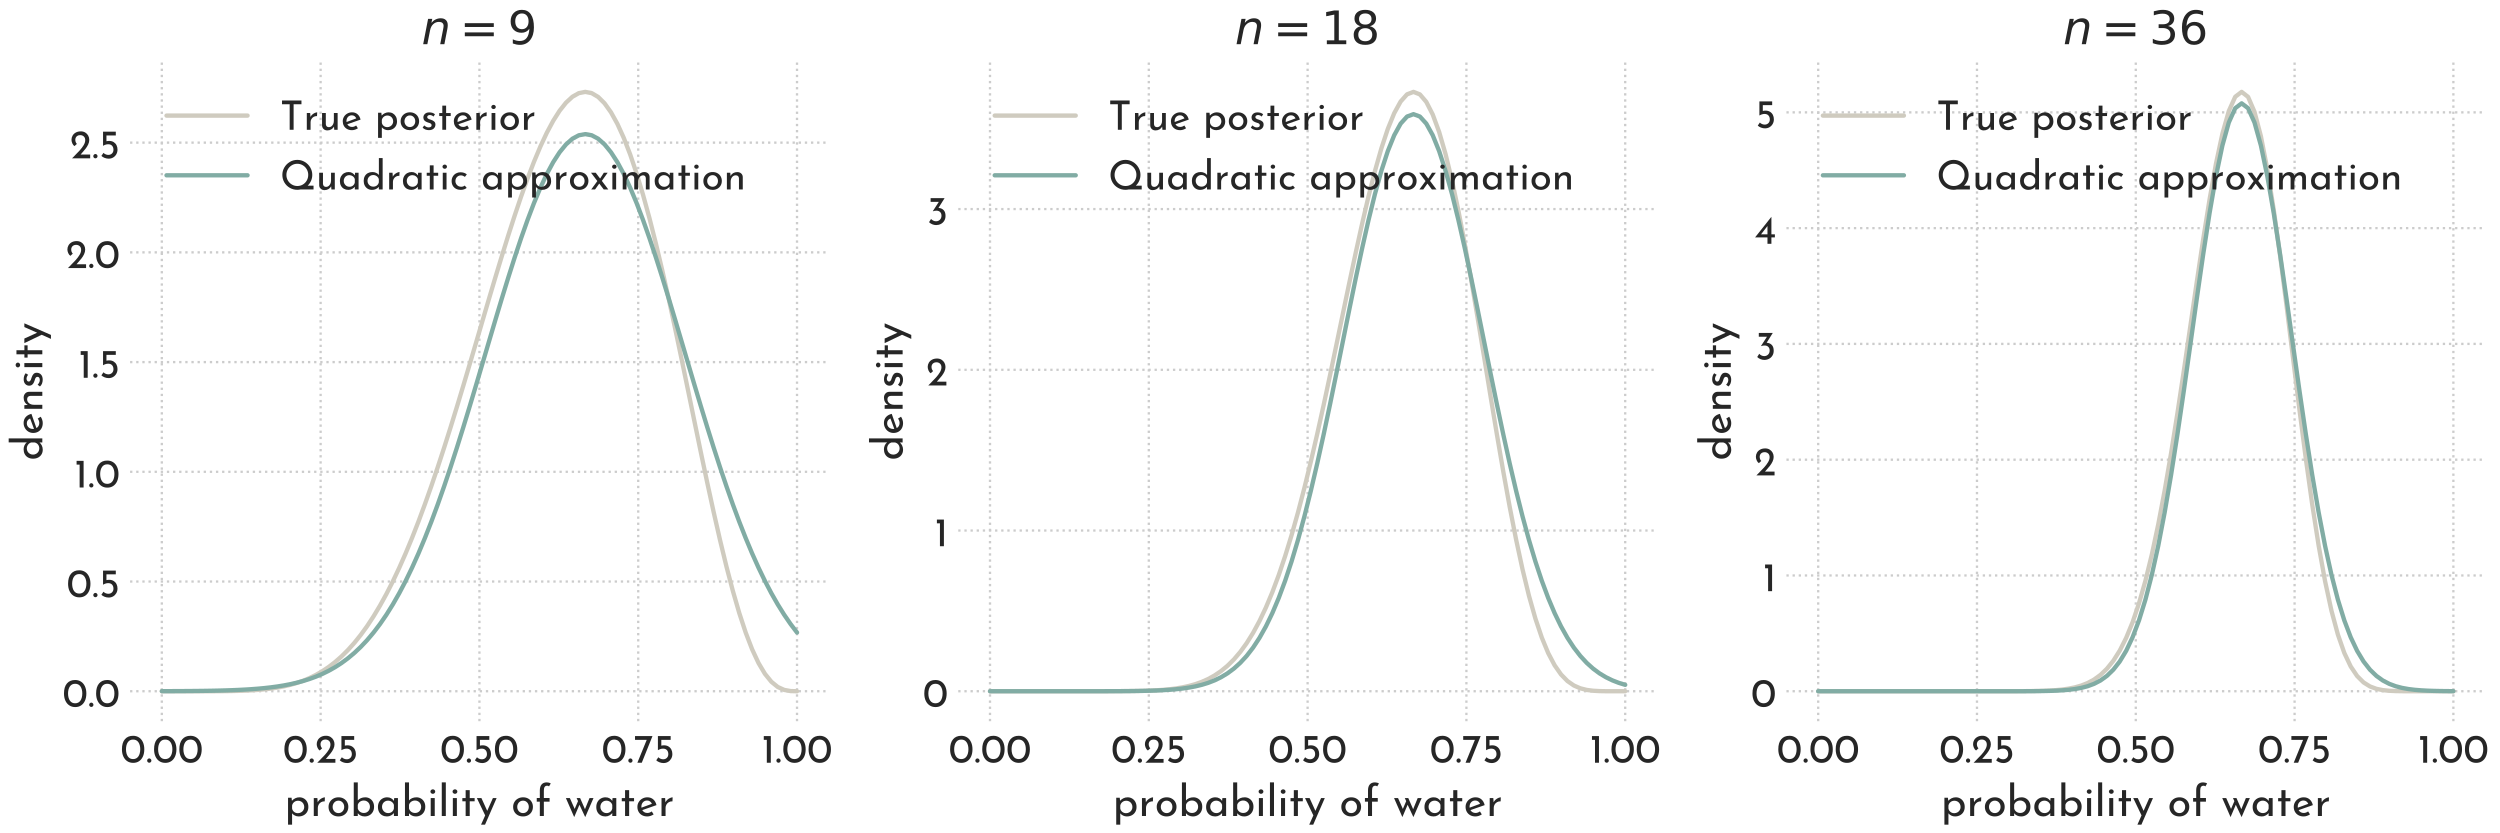 <?xml version="1.0" encoding="utf-8" standalone="no"?>
<!DOCTYPE svg PUBLIC "-//W3C//DTD SVG 1.1//EN"
  "http://www.w3.org/Graphics/SVG/1.1/DTD/svg11.dtd">
<!-- Created with matplotlib (https://matplotlib.org/) -->
<svg height="288pt" version="1.1" viewBox="0 0 864 288" width="864pt" xmlns="http://www.w3.org/2000/svg" xmlns:xlink="http://www.w3.org/1999/xlink">
 <defs>
  <style type="text/css">
*{stroke-linecap:butt;stroke-linejoin:round;}
  </style>
 </defs>
 <g id="figure_1">
  <g id="patch_1">
   <path d="M 0 288 
L 864 288 
L 864 0 
L 0 0 
z
" style="fill:#ffffff;"/>
  </g>
  <g id="axes_1">
   <g id="patch_2">
    <path d="M 44.952 249.252 
L 286.427 249.252 
L 286.427 21.4 
L 44.952 21.4 
z
" style="fill:#ffffff;"/>
   </g>
   <g id="matplotlib.axis_1">
    <g id="xtick_1">
     <g id="line2d_1">
      <path clip-path="url(#pf6d59f2777)" d="M 55.928 249.252 
L 55.928 21.4 
" style="fill:none;stroke:#cccccc;stroke-dasharray:0.8,1.32;stroke-dashoffset:0;stroke-width:0.8;"/>
     </g>
     <g id="line2d_2"/>
     <g id="text_1">
      <!-- 0.00 -->
      <defs>
       <path d="M 31.203 -0.297 
Q 23.094 -0.297 16.844 3.75 
Q 10.594 7.797 7.094 15.391 
Q 3.594 23 3.594 33.203 
Q 3.594 49.5 10.938 58.047 
Q 18.297 66.594 31.203 66.5 
Q 39.297 66.5 45.547 62.5 
Q 51.797 58.5 55.297 50.891 
Q 58.797 43.297 58.797 33.203 
Q 58.797 22.797 55.297 15.188 
Q 51.797 7.594 45.547 3.594 
Q 39.297 -0.406 31.203 -0.297 
z
M 31.094 9 
Q 39.594 9 44.141 15.594 
Q 48.703 22.203 48.797 33.406 
Q 48.703 44.297 44.141 50.75 
Q 39.594 57.203 31.094 57.203 
Q 22.703 57.203 18.203 50.703 
Q 13.703 44.203 13.594 33.203 
Q 13.703 22.094 18.203 15.547 
Q 22.703 9 31.094 9 
z
" id="JosefinSans-Regular-48"/>
       <path d="M 3.406 5.297 
Q 3.406 7.5 5 9.094 
Q 6.594 10.703 8.703 10.703 
Q 10.594 10.703 12.25 9.094 
Q 13.906 7.5 13.906 5.297 
Q 13.906 3 12.297 1.5 
Q 10.703 0 8.703 0 
Q 6.594 0 5 1.5 
Q 3.406 3 3.406 5.297 
z
" id="JosefinSans-Regular-46"/>
      </defs>
      <g style="fill:#262626;" transform="translate(41.639 263.602)scale(0.14 -0.14)">
       <use xlink:href="#JosefinSans-Regular-48"/>
       <use x="62.4" xlink:href="#JosefinSans-Regular-46"/>
       <use x="79.3" xlink:href="#JosefinSans-Regular-48"/>
       <use x="141.7" xlink:href="#JosefinSans-Regular-48"/>
      </g>
     </g>
    </g>
    <g id="xtick_2">
     <g id="line2d_3">
      <path clip-path="url(#pf6d59f2777)" d="M 110.809 249.252 
L 110.809 21.4 
" style="fill:none;stroke:#cccccc;stroke-dasharray:0.8,1.32;stroke-dashoffset:0;stroke-width:0.8;"/>
     </g>
     <g id="line2d_4"/>
     <g id="text_2">
      <!-- 0.25 -->
      <defs>
       <path d="M 50.203 9.406 
L 50.203 0 
L 5.406 0 
L 8.703 3.297 
Q 18.906 13.5 24.594 19.797 
Q 30.297 26.094 34.141 32.547 
Q 38 39 38 44.797 
Q 38 50.906 34.391 54.094 
Q 30.797 57.297 25.594 57.297 
Q 21.5 57.297 18.75 55.594 
Q 16 53.906 14.75 51.297 
Q 13.5 48.703 13.5 46.094 
Q 13.5 39.703 17.406 35.594 
L 11.5 30.203 
Q 8.203 32.203 6.141 36.953 
Q 4.094 41.703 4.094 45.906 
Q 4.094 51.406 6.844 56.156 
Q 9.594 60.906 14.797 63.75 
Q 20 66.594 27.203 66.594 
Q 33.297 66.594 38.047 63.75 
Q 42.797 60.906 45.391 56.094 
Q 48 51.297 48 45.594 
Q 48 39.906 45.297 34.203 
Q 42.594 28.5 38.641 23.5 
Q 34.703 18.5 28.094 11.094 
L 26.594 9.406 
z
" id="JosefinSans-Regular-50"/>
       <path d="M 25.703 43 
Q 32.203 43 36.844 40.094 
Q 41.5 37.203 43.891 32.344 
Q 46.297 27.5 46.297 21.5 
Q 46.297 15.297 43.438 10.188 
Q 40.594 5.094 35.641 2.141 
Q 30.703 -0.797 24.5 -0.797 
Q 19.406 -0.797 14.5 1.094 
Q 9.594 3 6.5 6 
L 11.703 13.594 
Q 13.703 11.297 17 9.891 
Q 20.297 8.5 23.703 8.5 
Q 29.203 8.5 32.75 12.047 
Q 36.297 15.594 36.297 21.203 
Q 36.297 27.297 32.938 31.047 
Q 29.594 34.797 23.406 34.797 
Q 20.094 34.797 17.047 33.844 
Q 14 32.906 10.703 31 
L 10.594 31 
L 10.594 65.797 
L 42.094 65.797 
L 42.094 56.5 
L 19 56.5 
L 19 42.203 
Q 22.203 43 25.703 43 
z
" id="JosefinSans-Regular-53"/>
      </defs>
      <g style="fill:#262626;" transform="translate(97.781 263.602)scale(0.14 -0.14)">
       <use xlink:href="#JosefinSans-Regular-48"/>
       <use x="62.4" xlink:href="#JosefinSans-Regular-46"/>
       <use x="79.3" xlink:href="#JosefinSans-Regular-50"/>
       <use x="133.8" xlink:href="#JosefinSans-Regular-53"/>
      </g>
     </g>
    </g>
    <g id="xtick_3">
     <g id="line2d_5">
      <path clip-path="url(#pf6d59f2777)" d="M 165.689 249.252 
L 165.689 21.4 
" style="fill:none;stroke:#cccccc;stroke-dasharray:0.8,1.32;stroke-dashoffset:0;stroke-width:0.8;"/>
     </g>
     <g id="line2d_6"/>
     <g id="text_3">
      <!-- 0.50 -->
      <g style="fill:#262626;" transform="translate(152.108 263.602)scale(0.14 -0.14)">
       <use xlink:href="#JosefinSans-Regular-48"/>
       <use x="62.4" xlink:href="#JosefinSans-Regular-46"/>
       <use x="79.3" xlink:href="#JosefinSans-Regular-53"/>
       <use x="131.6" xlink:href="#JosefinSans-Regular-48"/>
      </g>
     </g>
    </g>
    <g id="xtick_4">
     <g id="line2d_7">
      <path clip-path="url(#pf6d59f2777)" d="M 220.57 249.252 
L 220.57 21.4 
" style="fill:none;stroke:#cccccc;stroke-dasharray:0.8,1.32;stroke-dashoffset:0;stroke-width:0.8;"/>
     </g>
     <g id="line2d_8"/>
     <g id="text_4">
      <!-- 0.75 -->
      <defs>
       <path d="M 46.203 65.797 
L 19.797 0 
L 8.906 0 
L 32 56.5 
L 3.094 56.5 
L 3.094 65.797 
z
" id="JosefinSans-Regular-55"/>
      </defs>
      <g style="fill:#262626;" transform="translate(207.927 263.602)scale(0.14 -0.14)">
       <use xlink:href="#JosefinSans-Regular-48"/>
       <use x="62.4" xlink:href="#JosefinSans-Regular-46"/>
       <use x="79.3" xlink:href="#JosefinSans-Regular-55"/>
       <use x="128.3" xlink:href="#JosefinSans-Regular-53"/>
      </g>
     </g>
    </g>
    <g id="xtick_5">
     <g id="line2d_9">
      <path clip-path="url(#pf6d59f2777)" d="M 275.451 249.252 
L 275.451 21.4 
" style="fill:none;stroke:#cccccc;stroke-dasharray:0.8,1.32;stroke-dashoffset:0;stroke-width:0.8;"/>
     </g>
     <g id="line2d_10"/>
     <g id="text_5">
      <!-- 1.00 -->
      <defs>
       <path d="M 22.594 65.797 
L 22.594 0 
L 12.797 0 
L 12.797 56.5 
L 5.297 56.5 
L 5.297 65.797 
z
" id="JosefinSans-Regular-49"/>
      </defs>
      <g style="fill:#262626;" transform="translate(263.22 263.602)scale(0.14 -0.14)">
       <use xlink:href="#JosefinSans-Regular-49"/>
       <use x="33" xlink:href="#JosefinSans-Regular-46"/>
       <use x="49.9" xlink:href="#JosefinSans-Regular-48"/>
       <use x="112.3" xlink:href="#JosefinSans-Regular-48"/>
      </g>
     </g>
    </g>
    <g id="text_6">
     <!-- probability of water -->
     <defs>
      <path d="M 34.297 43.094 
Q 40.094 43.094 44.797 40.297 
Q 49.5 37.5 52.203 32.453 
Q 54.906 27.406 54.906 20.797 
Q 54.906 14.297 52 9.344 
Q 49.094 4.406 44 1.703 
Q 38.906 -1 32.594 -1 
Q 28.094 -1 24 0.953 
Q 19.906 2.906 17.406 6.203 
L 17.406 -19.906 
L 8.094 -19.906 
L 8.094 42.094 
L 16.203 42.094 
L 17 35.094 
Q 20.203 38.703 24.641 40.891 
Q 29.094 43.094 34.297 43.094 
z
M 30.797 6.5 
Q 34.703 6.5 38.047 8.344 
Q 41.406 10.203 43.406 13.453 
Q 45.406 16.703 45.406 20.703 
Q 45.406 24.797 43.547 28.094 
Q 41.703 31.406 38.5 33.297 
Q 35.297 35.203 31.406 35.203 
Q 26.094 35.203 22.344 32.25 
Q 18.594 29.297 17.406 24.297 
L 17.406 17.406 
Q 18.203 12.594 21.953 9.547 
Q 25.703 6.5 30.797 6.5 
z
" id="JosefinSans-Regular-112"/>
      <path d="M 17.094 31.594 
Q 18.703 35 21.641 37.594 
Q 24.594 40.203 27.891 41.594 
Q 31.203 43 33.703 43.094 
L 33.297 33.797 
Q 28.797 34 25.141 32 
Q 21.5 30 19.453 26.453 
Q 17.406 22.906 17.406 18.906 
L 17.406 0 
L 8.094 0 
L 8.094 41.406 
L 16.406 41.406 
L 17.094 31.594 
z
" id="JosefinSans-Regular-114"/>
      <path d="M 4.5 21.094 
Q 4.5 27.203 7.453 32.25 
Q 10.406 37.297 15.656 40.188 
Q 20.906 43.094 27.5 43.094 
Q 34.094 43.094 39.25 40.188 
Q 44.406 37.297 47.25 32.297 
Q 50.094 27.297 50.094 21.094 
Q 50.094 14.906 47.25 9.844 
Q 44.406 4.797 39.203 1.891 
Q 34 -1 27.297 -1 
Q 20.797 -1 15.594 1.75 
Q 10.406 4.5 7.453 9.5 
Q 4.5 14.5 4.5 21.094 
z
M 13.906 21 
Q 13.906 17.094 15.656 13.797 
Q 17.406 10.5 20.453 8.594 
Q 23.5 6.703 27.203 6.703 
Q 33 6.703 36.797 10.797 
Q 40.594 14.906 40.594 21 
Q 40.594 27.094 36.797 31.25 
Q 33 35.406 27.203 35.406 
Q 23.406 35.406 20.406 33.453 
Q 17.406 31.5 15.656 28.203 
Q 13.906 24.906 13.906 21 
z
" id="JosefinSans-Regular-111"/>
      <path d="M 34.594 43.094 
Q 40.203 43.094 44.844 40.391 
Q 49.5 37.703 52.203 32.797 
Q 54.906 27.906 54.906 21.406 
Q 54.906 14.594 52 9.5 
Q 49.094 4.406 44.141 1.703 
Q 39.203 -1 33.406 -1 
Q 28.297 -1 24.141 1 
Q 20 3 17.406 6.406 
L 17.406 0 
L 8.094 0 
L 8.094 77.5 
L 17.406 77.5 
L 17.406 35.906 
Q 20 39.203 24.547 41.141 
Q 29.094 43.094 34.594 43.094 
z
M 31.406 7 
Q 37.5 7 41.453 11.094 
Q 45.406 15.203 45.406 21.406 
Q 45.406 25.406 43.547 28.656 
Q 41.703 31.906 38.5 33.797 
Q 35.297 35.703 31.406 35.703 
Q 26.297 35.703 22.438 32.953 
Q 18.594 30.203 17.406 25.703 
L 17.406 17.297 
Q 18.594 12.797 22.391 9.891 
Q 26.203 7 31.406 7 
z
" id="JosefinSans-Regular-98"/>
      <path d="M 50.594 41.406 
L 50.594 0 
L 41.297 0 
L 41.297 6.797 
Q 39.094 3.906 34.891 1.453 
Q 30.703 -1 25.406 -1 
Q 19.5 -1 14.75 1.547 
Q 10 4.094 7.25 9 
Q 4.5 13.906 4.5 20.703 
Q 4.5 27.5 7.344 32.547 
Q 10.203 37.594 15.047 40.344 
Q 19.906 43.094 25.797 43.094 
Q 31.094 43.094 35 40.797 
Q 38.906 38.5 41.297 34.797 
L 42 41.406 
z
M 27.906 6.703 
Q 33 6.703 36.641 9.547 
Q 40.297 12.406 41.297 17.297 
L 41.297 25.5 
Q 40.094 29.906 36.297 32.656 
Q 32.5 35.406 27.594 35.406 
Q 23.906 35.406 20.75 33.594 
Q 17.594 31.797 15.75 28.547 
Q 13.906 25.297 13.906 21.203 
Q 13.906 17.203 15.797 13.891 
Q 17.703 10.594 20.891 8.641 
Q 24.094 6.703 27.906 6.703 
z
" id="JosefinSans-Regular-97"/>
      <path d="M 17.406 41.406 
L 17.406 0 
L 8.094 0 
L 8.094 41.406 
z
M 7.406 56.297 
Q 7.406 58.5 9.094 60 
Q 10.797 61.5 13 61.5 
Q 15.203 61.5 16.844 60 
Q 18.5 58.5 18.5 56.297 
Q 18.5 54.109 16.844 52.609 
Q 15.203 51.109 13 51.109 
Q 10.797 51.109 9.094 52.609 
Q 7.406 54.109 7.406 56.297 
z
" id="JosefinSans-Regular-105"/>
      <path d="M 17.406 77.5 
L 17.406 0 
L 8.094 0 
L 8.094 77.5 
z
" id="JosefinSans-Regular-108"/>
      <path d="M 21.5 59.594 
L 21.5 41.297 
L 32.797 41.297 
L 32.797 33.906 
L 21.5 33.906 
L 21.5 0 
L 12.094 0 
L 12.094 33.906 
L 4.5 33.906 
L 4.5 41.297 
L 12.094 41.297 
L 12.094 59.594 
z
" id="JosefinSans-Regular-116"/>
      <path d="M 47.5 41.406 
L 20.797 -19.906 
L 11.594 -19.906 
L 21.094 1.406 
L 1.906 41.406 
L 12.406 41.406 
L 25.797 11.906 
L 38.906 41.406 
z
" id="JosefinSans-Regular-121"/>
      <path id="JosefinSans-Regular-32"/>
      <path d="M 11.5 33.094 
L 4.406 33.094 
L 4.406 41.5 
L 11.5 41.5 
L 11.5 58.906 
Q 11.5 67.906 15.594 72.703 
Q 19.703 77.5 27.594 77.5 
Q 29.797 77.5 32.297 76.844 
Q 34.797 76.203 36.703 75 
L 32.703 68.203 
Q 31.203 69.797 28.5 69.797 
Q 24.703 69.797 22.75 67.188 
Q 20.797 64.594 20.797 58.797 
L 20.797 41.5 
L 34 41.5 
L 34 33.094 
L 20.797 33.094 
L 20.797 0 
L 11.5 0 
z
" id="JosefinSans-Regular-102"/>
      <path d="M 65.594 41.406 
L 46.5 -2.5 
L 33.203 25.906 
L 21.094 -2.5 
L 1.906 41.406 
L 11.094 41.406 
L 22.203 16.297 
L 29.906 34.297 
L 26.594 41.406 
L 34.703 41.406 
L 45.906 15.703 
L 56.406 41.406 
z
" id="JosefinSans-Regular-119"/>
      <path d="M 27.5 7 
Q 32.703 7 37.594 10.594 
L 41.906 3.703 
Q 38.594 1.5 34.75 0.25 
Q 30.906 -1 27.297 -1 
Q 20.406 -1 15.25 1.844 
Q 10.094 4.703 7.297 9.703 
Q 4.5 14.703 4.5 21 
Q 4.5 27.094 7.547 32.141 
Q 10.594 37.203 15.891 40.141 
Q 21.203 43.094 27.5 43.094 
Q 35.594 43.094 41.047 38.344 
Q 46.5 33.594 48.5 25.094 
L 15.703 13.594 
Q 17.5 10.5 20.547 8.75 
Q 23.594 7 27.5 7 
z
M 26.797 35.703 
Q 21.094 35.703 17.391 31.703 
Q 13.703 27.703 13.703 21.5 
Q 13.703 20 13.797 19.203 
L 37.906 28.094 
Q 36.406 31.5 33.656 33.594 
Q 30.906 35.703 26.797 35.703 
z
" id="JosefinSans-Regular-101"/>
     </defs>
     <g style="fill:#262626;" transform="translate(98.333 282.014)scale(0.15 -0.15)">
      <use xlink:href="#JosefinSans-Regular-112"/>
      <use x="59.3" xlink:href="#JosefinSans-Regular-114"/>
      <use x="96.9" xlink:href="#JosefinSans-Regular-111"/>
      <use x="151.4" xlink:href="#JosefinSans-Regular-98"/>
      <use x="210.7" xlink:href="#JosefinSans-Regular-97"/>
      <use x="269.4" xlink:href="#JosefinSans-Regular-98"/>
      <use x="328.7" xlink:href="#JosefinSans-Regular-105"/>
      <use x="354.2" xlink:href="#JosefinSans-Regular-108"/>
      <use x="379.7" xlink:href="#JosefinSans-Regular-105"/>
      <use x="405.2" xlink:href="#JosefinSans-Regular-116"/>
      <use x="441.2" xlink:href="#JosefinSans-Regular-121"/>
      <use x="490.6" xlink:href="#JosefinSans-Regular-32"/>
      <use x="522.2" xlink:href="#JosefinSans-Regular-111"/>
      <use x="576.7" xlink:href="#JosefinSans-Regular-102"/>
      <use x="614.7" xlink:href="#JosefinSans-Regular-32"/>
      <use x="646.3" xlink:href="#JosefinSans-Regular-119"/>
      <use x="713.8" xlink:href="#JosefinSans-Regular-97"/>
      <use x="772.5" xlink:href="#JosefinSans-Regular-116"/>
      <use x="808.5" xlink:href="#JosefinSans-Regular-101"/>
      <use x="860.5" xlink:href="#JosefinSans-Regular-114"/>
     </g>
    </g>
   </g>
   <g id="matplotlib.axis_2">
    <g id="ytick_1">
     <g id="line2d_11">
      <path clip-path="url(#pf6d59f2777)" d="M 44.952 238.895 
L 286.427 238.895 
" style="fill:none;stroke:#cccccc;stroke-dasharray:0.8,1.32;stroke-dashoffset:0;stroke-width:0.8;"/>
     </g>
     <g id="line2d_12"/>
     <g id="text_7">
      <!-- 0.0 -->
      <g style="fill:#262626;" transform="translate(21.611 244.32)scale(0.14 -0.14)">
       <use xlink:href="#JosefinSans-Regular-48"/>
       <use x="62.4" xlink:href="#JosefinSans-Regular-46"/>
       <use x="79.3" xlink:href="#JosefinSans-Regular-48"/>
      </g>
     </g>
    </g>
    <g id="ytick_2">
     <g id="line2d_13">
      <path clip-path="url(#pf6d59f2777)" d="M 44.952 200.976 
L 286.427 200.976 
" style="fill:none;stroke:#cccccc;stroke-dasharray:0.8,1.32;stroke-dashoffset:0;stroke-width:0.8;"/>
     </g>
     <g id="line2d_14"/>
     <g id="text_8">
      <!-- 0.5 -->
      <g style="fill:#262626;" transform="translate(23.026 206.401)scale(0.14 -0.14)">
       <use xlink:href="#JosefinSans-Regular-48"/>
       <use x="62.4" xlink:href="#JosefinSans-Regular-46"/>
       <use x="79.3" xlink:href="#JosefinSans-Regular-53"/>
      </g>
     </g>
    </g>
    <g id="ytick_3">
     <g id="line2d_15">
      <path clip-path="url(#pf6d59f2777)" d="M 44.952 163.056 
L 286.427 163.056 
" style="fill:none;stroke:#cccccc;stroke-dasharray:0.8,1.32;stroke-dashoffset:0;stroke-width:0.8;"/>
     </g>
     <g id="line2d_16"/>
     <g id="text_9">
      <!-- 1.0 -->
      <g style="fill:#262626;" transform="translate(25.728 168.481)scale(0.14 -0.14)">
       <use xlink:href="#JosefinSans-Regular-49"/>
       <use x="33" xlink:href="#JosefinSans-Regular-46"/>
       <use x="49.9" xlink:href="#JosefinSans-Regular-48"/>
      </g>
     </g>
    </g>
    <g id="ytick_4">
     <g id="line2d_17">
      <path clip-path="url(#pf6d59f2777)" d="M 44.952 125.137 
L 286.427 125.137 
" style="fill:none;stroke:#cccccc;stroke-dasharray:0.8,1.32;stroke-dashoffset:0;stroke-width:0.8;"/>
     </g>
     <g id="line2d_18"/>
     <g id="text_10">
      <!-- 1.5 -->
      <g style="fill:#262626;" transform="translate(27.143 130.562)scale(0.14 -0.14)">
       <use xlink:href="#JosefinSans-Regular-49"/>
       <use x="33" xlink:href="#JosefinSans-Regular-46"/>
       <use x="49.9" xlink:href="#JosefinSans-Regular-53"/>
      </g>
     </g>
    </g>
    <g id="ytick_5">
     <g id="line2d_19">
      <path clip-path="url(#pf6d59f2777)" d="M 44.952 87.217 
L 286.427 87.217 
" style="fill:none;stroke:#cccccc;stroke-dasharray:0.8,1.32;stroke-dashoffset:0;stroke-width:0.8;"/>
     </g>
     <g id="line2d_20"/>
     <g id="text_11">
      <!-- 2.0 -->
      <g style="fill:#262626;" transform="translate(22.718 92.642)scale(0.14 -0.14)">
       <use xlink:href="#JosefinSans-Regular-50"/>
       <use x="54.5" xlink:href="#JosefinSans-Regular-46"/>
       <use x="71.4" xlink:href="#JosefinSans-Regular-48"/>
      </g>
     </g>
    </g>
    <g id="ytick_6">
     <g id="line2d_21">
      <path clip-path="url(#pf6d59f2777)" d="M 44.952 49.298 
L 286.427 49.298 
" style="fill:none;stroke:#cccccc;stroke-dasharray:0.8,1.32;stroke-dashoffset:0;stroke-width:0.8;"/>
     </g>
     <g id="line2d_22"/>
     <g id="text_12">
      <!-- 2.5 -->
      <g style="fill:#262626;" transform="translate(24.133 54.723)scale(0.14 -0.14)">
       <use xlink:href="#JosefinSans-Regular-50"/>
       <use x="54.5" xlink:href="#JosefinSans-Regular-46"/>
       <use x="71.4" xlink:href="#JosefinSans-Regular-53"/>
      </g>
     </g>
    </g>
    <g id="text_13">
     <!-- density -->
     <defs>
      <path d="M 51.297 77.5 
L 51.297 0 
L 41.906 0 
L 41.906 6.5 
Q 38.906 3 34.547 1 
Q 30.203 -1 25 -1 
Q 19.203 -1 14.5 1.797 
Q 9.797 4.594 7.141 9.641 
Q 4.5 14.703 4.5 21.297 
Q 4.5 28 7.297 32.953 
Q 10.094 37.906 15 40.5 
Q 19.906 43.094 26.094 43.094 
Q 30.797 43.094 35.141 41.141 
Q 39.5 39.203 42 35.797 
L 42 77.5 
z
M 27.906 7 
Q 33.297 7 37.047 9.891 
Q 40.797 12.797 41.906 17.703 
L 41.906 25.5 
Q 40.703 30 36.797 32.844 
Q 32.906 35.703 27.906 35.703 
Q 24.094 35.703 20.891 33.844 
Q 17.703 32 15.797 28.75 
Q 13.906 25.5 13.906 21.406 
Q 13.906 17.406 15.797 14.094 
Q 17.703 10.797 20.891 8.891 
Q 24.094 7 27.906 7 
z
" id="JosefinSans-Regular-100"/>
      <path d="M 33.797 43 
Q 39.594 43 43.391 39.547 
Q 47.203 36.094 47.297 30.594 
L 47.297 0 
L 37.906 0 
L 37.906 27.406 
Q 37.703 30.906 35.797 32.906 
Q 33.906 34.906 30.094 35 
Q 24.594 35 21 30.594 
Q 17.406 26.203 17.406 19.406 
L 17.406 0 
L 8.094 0 
L 8.094 41.406 
L 16.5 41.406 
L 17.094 33.406 
Q 19.297 37.906 23.688 40.453 
Q 28.094 43 33.797 43 
z
" id="JosefinSans-Regular-110"/>
      <path d="M 19.797 -0.906 
Q 15.203 -0.906 11.047 0.688 
Q 6.906 2.297 4.297 5.406 
L 8.297 10.797 
Q 10.797 8.406 13.547 7.094 
Q 16.297 5.797 19 5.797 
Q 22.297 5.797 24.391 7.094 
Q 26.5 8.406 26.5 11.094 
Q 26.5 13.203 25.203 14.5 
Q 23.906 15.797 22.25 16.391 
Q 20.594 17 16.703 18.203 
Q 6.094 21.594 6.094 30.297 
Q 6.094 35.5 9.938 39.203 
Q 13.797 42.906 20.703 42.906 
Q 25.094 42.906 28.5 41.797 
Q 31.906 40.703 34.797 38.297 
L 31.094 32.594 
Q 29.5 34.297 27.047 35.297 
Q 24.594 36.297 22.406 36.406 
Q 19.594 36.406 17.594 35.047 
Q 15.594 33.703 15.594 31.406 
Q 15.594 29.5 16.891 28.25 
Q 18.203 27 19.594 26.453 
Q 21 25.906 25.094 24.594 
Q 30.203 22.906 33.047 20.203 
Q 35.906 17.5 35.906 12.906 
Q 35.906 6.906 31.703 3 
Q 27.5 -0.906 19.797 -0.906 
z
" id="JosefinSans-Regular-115"/>
     </defs>
     <g style="fill:#262626;" transform="translate(14.625 159.198)rotate(-90)scale(0.15 -0.15)">
      <use xlink:href="#JosefinSans-Regular-100"/>
      <use x="59.3" xlink:href="#JosefinSans-Regular-101"/>
      <use x="111.3" xlink:href="#JosefinSans-Regular-110"/>
      <use x="166.6" xlink:href="#JosefinSans-Regular-115"/>
      <use x="207.4" xlink:href="#JosefinSans-Regular-105"/>
      <use x="232.9" xlink:href="#JosefinSans-Regular-116"/>
      <use x="268.9" xlink:href="#JosefinSans-Regular-121"/>
     </g>
    </g>
   </g>
   <g id="line2d_23">
    <path clip-path="url(#pf6d59f2777)" d="M 55.928 238.895 
L 58.145 238.895 
L 60.363 238.895 
L 62.58 238.895 
L 64.798 238.895 
L 67.015 238.894 
L 69.232 238.892 
L 71.45 238.889 
L 73.667 238.881 
L 75.885 238.868 
L 78.102 238.846 
L 80.319 238.811 
L 82.537 238.758 
L 84.754 238.681 
L 86.972 238.573 
L 89.189 238.424 
L 91.406 238.226 
L 93.624 237.967 
L 95.841 237.635 
L 98.059 237.215 
L 100.276 236.695 
L 102.493 236.057 
L 104.711 235.285 
L 106.928 234.363 
L 109.146 233.273 
L 111.363 231.996 
L 113.58 230.515 
L 115.798 228.811 
L 118.015 226.867 
L 120.233 224.667 
L 122.45 222.195 
L 124.667 219.435 
L 126.885 216.375 
L 129.102 213.003 
L 131.32 209.31 
L 133.537 205.29 
L 135.754 200.938 
L 137.972 196.253 
L 140.189 191.236 
L 142.407 185.893 
L 144.624 180.231 
L 146.841 174.264 
L 149.059 168.007 
L 151.276 161.479 
L 153.494 154.705 
L 155.711 147.713 
L 157.928 140.533 
L 160.146 133.201 
L 162.363 125.756 
L 164.581 118.241 
L 166.798 110.703 
L 169.015 103.189 
L 171.233 95.753 
L 173.45 88.448 
L 175.668 81.332 
L 177.885 74.462 
L 180.102 67.898 
L 182.32 61.7 
L 184.537 55.928 
L 186.755 50.64 
L 188.972 45.896 
L 191.189 41.751 
L 193.407 38.259 
L 195.624 35.47 
L 197.842 33.43 
L 200.059 32.18 
L 202.276 31.757 
L 204.494 32.189 
L 206.711 33.499 
L 208.929 35.7 
L 211.146 38.8 
L 213.363 42.795 
L 215.581 47.672 
L 217.798 53.409 
L 220.016 59.973 
L 222.233 67.319 
L 224.45 75.394 
L 226.668 84.132 
L 228.885 93.456 
L 231.103 103.28 
L 233.32 113.507 
L 235.537 124.032 
L 237.755 134.739 
L 239.972 145.509 
L 242.19 156.214 
L 244.407 166.726 
L 246.624 176.912 
L 248.842 186.642 
L 251.059 195.79 
L 253.277 204.238 
L 255.494 211.878 
L 257.711 218.62 
L 259.929 224.391 
L 262.146 229.15 
L 264.364 232.881 
L 266.581 235.614 
L 268.798 237.421 
L 271.016 238.43 
L 273.233 238.833 
L 275.451 238.895 
" style="fill:none;stroke:#cfcbbf;stroke-linecap:round;stroke-width:1.5;"/>
   </g>
   <g id="line2d_24">
    <path clip-path="url(#pf6d59f2777)" d="M 55.928 238.871 
L 58.145 238.864 
L 60.363 238.854 
L 62.58 238.842 
L 64.798 238.827 
L 67.015 238.807 
L 69.232 238.782 
L 71.45 238.75 
L 73.667 238.711 
L 75.885 238.661 
L 78.102 238.6 
L 80.319 238.523 
L 82.537 238.429 
L 84.754 238.314 
L 86.972 238.174 
L 89.189 238.002 
L 91.406 237.795 
L 93.624 237.546 
L 95.841 237.246 
L 98.059 236.889 
L 100.276 236.464 
L 102.493 235.961 
L 104.711 235.368 
L 106.928 234.674 
L 109.146 233.864 
L 111.363 232.922 
L 113.58 231.834 
L 115.798 230.583 
L 118.015 229.149 
L 120.233 227.516 
L 122.45 225.663 
L 124.667 223.572 
L 126.885 221.225 
L 129.102 218.601 
L 131.32 215.684 
L 133.537 212.457 
L 135.754 208.906 
L 137.972 205.019 
L 140.189 200.785 
L 142.407 196.198 
L 144.624 191.257 
L 146.841 185.963 
L 149.059 180.324 
L 151.276 174.351 
L 153.494 168.062 
L 155.711 161.481 
L 157.928 154.638 
L 160.146 147.567 
L 162.363 140.312 
L 164.581 132.919 
L 166.798 125.441 
L 169.015 117.937 
L 171.233 110.468 
L 173.45 103.1 
L 175.668 95.901 
L 177.885 88.942 
L 180.102 82.292 
L 182.32 76.023 
L 184.537 70.2 
L 186.755 64.89 
L 188.972 60.153 
L 191.189 56.044 
L 193.407 52.612 
L 195.624 49.899 
L 197.842 47.936 
L 200.059 46.749 
L 202.276 46.351 
L 204.494 46.749 
L 206.711 47.936 
L 208.929 49.899 
L 211.146 52.612 
L 213.363 56.044 
L 215.581 60.153 
L 217.798 64.89 
L 220.016 70.2 
L 222.233 76.023 
L 224.45 82.292 
L 226.668 88.942 
L 228.885 95.901 
L 231.103 103.1 
L 233.32 110.468 
L 235.537 117.937 
L 237.755 125.441 
L 239.972 132.919 
L 242.19 140.312 
L 244.407 147.567 
L 246.624 154.638 
L 248.842 161.481 
L 251.059 168.062 
L 253.277 174.351 
L 255.494 180.324 
L 257.711 185.963 
L 259.929 191.257 
L 262.146 196.198 
L 264.364 200.785 
L 266.581 205.019 
L 268.798 208.906 
L 271.016 212.457 
L 273.233 215.684 
L 275.451 218.601 
" style="fill:none;stroke:#81aca4;stroke-linecap:round;stroke-width:1.5;"/>
   </g>
   <g id="text_14">
    <!-- $n=9$ -->
    <defs>
     <path d="M 55.719 33.016 
L 49.312 0 
L 40.281 0 
L 46.688 32.672 
Q 47.125 34.969 47.359 36.719 
Q 47.609 38.484 47.609 39.5 
Q 47.609 43.609 45.016 45.891 
Q 42.438 48.188 37.797 48.188 
Q 30.562 48.188 25.344 43.375 
Q 20.125 38.578 18.5 30.328 
L 12.5 0 
L 3.516 0 
L 14.109 54.688 
L 23.094 54.688 
L 21.297 46.094 
Q 25.047 50.828 30.312 53.406 
Q 35.594 56 41.406 56 
Q 48.641 56 52.609 52.094 
Q 56.594 48.188 56.594 41.109 
Q 56.594 39.359 56.375 37.359 
Q 56.156 35.359 55.719 33.016 
z
" id="DejaVuSans-Oblique-110"/>
     <path d="M 10.594 45.406 
L 73.188 45.406 
L 73.188 37.203 
L 10.594 37.203 
z
M 10.594 25.484 
L 73.188 25.484 
L 73.188 17.188 
L 10.594 17.188 
z
" id="DejaVuSans-61"/>
     <path d="M 10.984 1.516 
L 10.984 10.5 
Q 14.703 8.734 18.5 7.812 
Q 22.312 6.891 25.984 6.891 
Q 35.75 6.891 40.891 13.453 
Q 46.047 20.016 46.781 33.406 
Q 43.953 29.203 39.594 26.953 
Q 35.25 24.703 29.984 24.703 
Q 19.047 24.703 12.672 31.312 
Q 6.297 37.938 6.297 49.422 
Q 6.297 60.641 12.938 67.422 
Q 19.578 74.219 30.609 74.219 
Q 43.266 74.219 49.922 64.516 
Q 56.594 54.828 56.594 36.375 
Q 56.594 19.141 48.406 8.859 
Q 40.234 -1.422 26.422 -1.422 
Q 22.703 -1.422 18.891 -0.688 
Q 15.094 0.047 10.984 1.516 
z
M 30.609 32.422 
Q 37.25 32.422 41.125 36.953 
Q 45.016 41.5 45.016 49.422 
Q 45.016 57.281 41.125 61.844 
Q 37.25 66.406 30.609 66.406 
Q 23.969 66.406 20.094 61.844 
Q 16.219 57.281 16.219 49.422 
Q 16.219 41.5 20.094 36.953 
Q 23.969 32.422 30.609 32.422 
z
" id="DejaVuSans-57"/>
    </defs>
    <g style="fill:#262626;" transform="translate(145.689 15.4)scale(0.16 -0.16)">
     <use transform="translate(0 0.781)" xlink:href="#DejaVuSans-Oblique-110"/>
     <use transform="translate(82.861 0.781)" xlink:href="#DejaVuSans-61"/>
     <use transform="translate(186.133 0.781)" xlink:href="#DejaVuSans-57"/>
    </g>
   </g>
   <g id="legend_1">
    <g id="line2d_25">
     <path d="M 57.552 39.95 
L 85.552 39.95 
" style="fill:none;stroke:#cfcbbf;stroke-linecap:round;stroke-width:1.5;"/>
    </g>
    <g id="line2d_26"/>
    <g id="text_15">
     <!-- True posterior -->
     <defs>
      <path d="M 53.094 72.297 
L 53.094 63 
L 33.703 63 
L 33.703 0 
L 24 0 
L 24 63 
L 5.094 63 
L 5.094 72.297 
z
" id="JosefinSans-Regular-84"/>
      <path d="M 46.594 41.406 
L 46.594 0 
L 38.203 0 
L 37.594 7.906 
Q 35.5 3.703 31.094 1.047 
Q 26.703 -1.594 21.297 -1.594 
Q 15.594 -1.594 11.938 1.844 
Q 8.297 5.297 8.094 10.797 
L 8.094 41.406 
L 17.406 41.406 
L 17.406 14.094 
Q 17.594 10.594 19.438 8.547 
Q 21.297 6.5 25 6.406 
Q 28.406 6.406 31.203 8.453 
Q 34 10.5 35.641 14.094 
Q 37.297 17.703 37.297 22.094 
L 37.297 41.406 
z
" id="JosefinSans-Regular-117"/>
     </defs>
     <g style="fill:#262626;" transform="translate(96.752 44.85)scale(0.14 -0.14)">
      <use xlink:href="#JosefinSans-Regular-84"/>
      <use x="58.2" xlink:href="#JosefinSans-Regular-114"/>
      <use x="95.8" xlink:href="#JosefinSans-Regular-117"/>
      <use x="150.5" xlink:href="#JosefinSans-Regular-101"/>
      <use x="202.5" xlink:href="#JosefinSans-Regular-32"/>
      <use x="234.1" xlink:href="#JosefinSans-Regular-112"/>
      <use x="293.4" xlink:href="#JosefinSans-Regular-111"/>
      <use x="347.9" xlink:href="#JosefinSans-Regular-115"/>
      <use x="388.7" xlink:href="#JosefinSans-Regular-116"/>
      <use x="424.7" xlink:href="#JosefinSans-Regular-101"/>
      <use x="476.7" xlink:href="#JosefinSans-Regular-114"/>
      <use x="514.3" xlink:href="#JosefinSans-Regular-105"/>
      <use x="539.8" xlink:href="#JosefinSans-Regular-111"/>
      <use x="594.3" xlink:href="#JosefinSans-Regular-114"/>
     </g>
    </g>
    <g id="line2d_27">
     <path d="M 57.552 60.587 
L 85.552 60.587 
" style="fill:none;stroke:#81aca4;stroke-linecap:round;stroke-width:1.5;"/>
    </g>
    <g id="line2d_28"/>
    <g id="text_16">
     <!-- Quadratic approximation -->
     <defs>
      <path d="M 82.906 0 
L 50.406 0 
Q 46.594 -0.797 42.797 -0.797 
Q 32.797 -0.797 24.297 4.094 
Q 15.797 9 10.844 17.453 
Q 5.906 25.906 5.906 36.094 
Q 5.906 46 10.906 54.5 
Q 15.906 63 24.344 68.047 
Q 32.797 73.094 42.797 73.094 
Q 52.703 73.094 61.203 68.047 
Q 69.703 63 74.75 54.5 
Q 79.797 46 79.797 36.094 
Q 79.797 28.406 76.797 21.5 
Q 73.797 14.594 68.406 9.5 
L 82.906 9.5 
z
M 15.906 36 
Q 15.906 28.594 19.5 22.297 
Q 23.094 16 29.344 12.297 
Q 35.594 8.594 43 8.594 
Q 50.406 8.594 56.547 12.25 
Q 62.703 15.906 66.25 22.25 
Q 69.797 28.594 69.797 36.094 
Q 69.797 43.5 66.188 49.797 
Q 62.594 56.094 56.391 59.797 
Q 50.203 63.5 42.797 63.5 
Q 35.406 63.5 29.203 59.75 
Q 23 56 19.453 49.703 
Q 15.906 43.406 15.906 36 
z
" id="JosefinSans-Regular-81"/>
      <path d="M 41.703 3.906 
Q 38.906 1.594 35.047 0.297 
Q 31.203 -1 27.203 -1 
Q 20.5 -1 15.344 1.703 
Q 10.203 4.406 7.344 9.344 
Q 4.5 14.297 4.5 20.797 
Q 4.5 27.203 7.5 32.141 
Q 10.5 37.094 15.5 39.797 
Q 20.5 42.5 26.297 42.5 
Q 35.797 42.5 42 37.297 
L 37.297 31.203 
Q 35.297 32.703 32.688 33.75 
Q 30.094 34.797 27.094 34.797 
Q 23.406 34.797 20.344 32.938 
Q 17.297 31.094 15.547 27.891 
Q 13.797 24.703 13.797 20.797 
Q 13.797 16.906 15.641 13.703 
Q 17.5 10.5 20.703 8.594 
Q 23.906 6.703 28 6.703 
Q 33.094 6.703 36.906 9.703 
L 41.703 3.906 
z
" id="JosefinSans-Regular-99"/>
      <path d="M 33.406 0 
L 22.297 14.594 
L 11.906 0 
L 2.406 0 
L 17.594 20.797 
L 1.906 41.406 
L 13.5 41.406 
L 24.406 27 
L 33.703 41.406 
L 43.094 41.406 
L 28.703 21.297 
L 44.703 0 
z
" id="JosefinSans-Regular-120"/>
      <path d="M 61.203 43.094 
Q 67.203 43.094 70.75 39.688 
Q 74.297 36.297 74.5 30.703 
L 74.5 0 
L 65.203 0 
L 65.203 27.297 
Q 64.906 34.594 58.594 35 
Q 55 35 52.141 32.844 
Q 49.297 30.703 47.688 27.203 
Q 46.094 23.703 46 19.703 
L 46 0 
L 36.594 0 
L 36.594 27.297 
Q 36.297 34.594 29.797 35 
Q 26.297 35 23.438 32.844 
Q 20.594 30.703 19 27.141 
Q 17.406 23.594 17.406 19.594 
L 17.406 0 
L 8.094 0 
L 8.094 41.406 
L 16.5 41.406 
L 17.203 33.594 
Q 19.594 38.094 23.75 40.594 
Q 27.906 43.094 33.203 43.094 
Q 38.203 43.094 41.594 40.75 
Q 45 38.406 46 34.297 
Q 48.594 38.406 52.594 40.75 
Q 56.594 43.094 61.203 43.094 
z
" id="JosefinSans-Regular-109"/>
     </defs>
     <g style="fill:#262626;" transform="translate(96.752 65.487)scale(0.14 -0.14)">
      <use xlink:href="#JosefinSans-Regular-81"/>
      <use x="88.8" xlink:href="#JosefinSans-Regular-117"/>
      <use x="143.5" xlink:href="#JosefinSans-Regular-97"/>
      <use x="202.2" xlink:href="#JosefinSans-Regular-100"/>
      <use x="261.5" xlink:href="#JosefinSans-Regular-114"/>
      <use x="299.1" xlink:href="#JosefinSans-Regular-97"/>
      <use x="357.8" xlink:href="#JosefinSans-Regular-116"/>
      <use x="393.8" xlink:href="#JosefinSans-Regular-105"/>
      <use x="419.3" xlink:href="#JosefinSans-Regular-99"/>
      <use x="464.9" xlink:href="#JosefinSans-Regular-32"/>
      <use x="496.5" xlink:href="#JosefinSans-Regular-97"/>
      <use x="555.2" xlink:href="#JosefinSans-Regular-112"/>
      <use x="614.5" xlink:href="#JosefinSans-Regular-112"/>
      <use x="673.8" xlink:href="#JosefinSans-Regular-114"/>
      <use x="711.4" xlink:href="#JosefinSans-Regular-111"/>
      <use x="765.9" xlink:href="#JosefinSans-Regular-120"/>
      <use x="812.5" xlink:href="#JosefinSans-Regular-105"/>
      <use x="838" xlink:href="#JosefinSans-Regular-109"/>
      <use x="920.5" xlink:href="#JosefinSans-Regular-97"/>
      <use x="979.2" xlink:href="#JosefinSans-Regular-116"/>
      <use x="1015.2" xlink:href="#JosefinSans-Regular-105"/>
      <use x="1040.7" xlink:href="#JosefinSans-Regular-111"/>
      <use x="1095.2" xlink:href="#JosefinSans-Regular-110"/>
     </g>
    </g>
   </g>
  </g>
  <g id="axes_2">
   <g id="patch_3">
    <path d="M 331.171 249.252 
L 572.646 249.252 
L 572.646 21.4 
L 331.171 21.4 
z
" style="fill:#ffffff;"/>
   </g>
   <g id="matplotlib.axis_3">
    <g id="xtick_6">
     <g id="line2d_29">
      <path clip-path="url(#p2a2bbc1b9d)" d="M 342.147 249.252 
L 342.147 21.4 
" style="fill:none;stroke:#cccccc;stroke-dasharray:0.8,1.32;stroke-dashoffset:0;stroke-width:0.8;"/>
     </g>
     <g id="line2d_30"/>
     <g id="text_17">
      <!-- 0.00 -->
      <g style="fill:#262626;" transform="translate(327.858 263.602)scale(0.14 -0.14)">
       <use xlink:href="#JosefinSans-Regular-48"/>
       <use x="62.4" xlink:href="#JosefinSans-Regular-46"/>
       <use x="79.3" xlink:href="#JosefinSans-Regular-48"/>
       <use x="141.7" xlink:href="#JosefinSans-Regular-48"/>
      </g>
     </g>
    </g>
    <g id="xtick_7">
     <g id="line2d_31">
      <path clip-path="url(#p2a2bbc1b9d)" d="M 397.027 249.252 
L 397.027 21.4 
" style="fill:none;stroke:#cccccc;stroke-dasharray:0.8,1.32;stroke-dashoffset:0;stroke-width:0.8;"/>
     </g>
     <g id="line2d_32"/>
     <g id="text_18">
      <!-- 0.25 -->
      <g style="fill:#262626;" transform="translate(384 263.602)scale(0.14 -0.14)">
       <use xlink:href="#JosefinSans-Regular-48"/>
       <use x="62.4" xlink:href="#JosefinSans-Regular-46"/>
       <use x="79.3" xlink:href="#JosefinSans-Regular-50"/>
       <use x="133.8" xlink:href="#JosefinSans-Regular-53"/>
      </g>
     </g>
    </g>
    <g id="xtick_8">
     <g id="line2d_33">
      <path clip-path="url(#p2a2bbc1b9d)" d="M 451.908 249.252 
L 451.908 21.4 
" style="fill:none;stroke:#cccccc;stroke-dasharray:0.8,1.32;stroke-dashoffset:0;stroke-width:0.8;"/>
     </g>
     <g id="line2d_34"/>
     <g id="text_19">
      <!-- 0.50 -->
      <g style="fill:#262626;" transform="translate(438.327 263.602)scale(0.14 -0.14)">
       <use xlink:href="#JosefinSans-Regular-48"/>
       <use x="62.4" xlink:href="#JosefinSans-Regular-46"/>
       <use x="79.3" xlink:href="#JosefinSans-Regular-53"/>
       <use x="131.6" xlink:href="#JosefinSans-Regular-48"/>
      </g>
     </g>
    </g>
    <g id="xtick_9">
     <g id="line2d_35">
      <path clip-path="url(#p2a2bbc1b9d)" d="M 506.789 249.252 
L 506.789 21.4 
" style="fill:none;stroke:#cccccc;stroke-dasharray:0.8,1.32;stroke-dashoffset:0;stroke-width:0.8;"/>
     </g>
     <g id="line2d_36"/>
     <g id="text_20">
      <!-- 0.75 -->
      <g style="fill:#262626;" transform="translate(494.146 263.602)scale(0.14 -0.14)">
       <use xlink:href="#JosefinSans-Regular-48"/>
       <use x="62.4" xlink:href="#JosefinSans-Regular-46"/>
       <use x="79.3" xlink:href="#JosefinSans-Regular-55"/>
       <use x="128.3" xlink:href="#JosefinSans-Regular-53"/>
      </g>
     </g>
    </g>
    <g id="xtick_10">
     <g id="line2d_37">
      <path clip-path="url(#p2a2bbc1b9d)" d="M 561.669 249.252 
L 561.669 21.4 
" style="fill:none;stroke:#cccccc;stroke-dasharray:0.8,1.32;stroke-dashoffset:0;stroke-width:0.8;"/>
     </g>
     <g id="line2d_38"/>
     <g id="text_21">
      <!-- 1.00 -->
      <g style="fill:#262626;" transform="translate(549.439 263.602)scale(0.14 -0.14)">
       <use xlink:href="#JosefinSans-Regular-49"/>
       <use x="33" xlink:href="#JosefinSans-Regular-46"/>
       <use x="49.9" xlink:href="#JosefinSans-Regular-48"/>
       <use x="112.3" xlink:href="#JosefinSans-Regular-48"/>
      </g>
     </g>
    </g>
    <g id="text_22">
     <!-- probability of water -->
     <g style="fill:#262626;" transform="translate(384.552 282.014)scale(0.15 -0.15)">
      <use xlink:href="#JosefinSans-Regular-112"/>
      <use x="59.3" xlink:href="#JosefinSans-Regular-114"/>
      <use x="96.9" xlink:href="#JosefinSans-Regular-111"/>
      <use x="151.4" xlink:href="#JosefinSans-Regular-98"/>
      <use x="210.7" xlink:href="#JosefinSans-Regular-97"/>
      <use x="269.4" xlink:href="#JosefinSans-Regular-98"/>
      <use x="328.7" xlink:href="#JosefinSans-Regular-105"/>
      <use x="354.2" xlink:href="#JosefinSans-Regular-108"/>
      <use x="379.7" xlink:href="#JosefinSans-Regular-105"/>
      <use x="405.2" xlink:href="#JosefinSans-Regular-116"/>
      <use x="441.2" xlink:href="#JosefinSans-Regular-121"/>
      <use x="490.6" xlink:href="#JosefinSans-Regular-32"/>
      <use x="522.2" xlink:href="#JosefinSans-Regular-111"/>
      <use x="576.7" xlink:href="#JosefinSans-Regular-102"/>
      <use x="614.7" xlink:href="#JosefinSans-Regular-32"/>
      <use x="646.3" xlink:href="#JosefinSans-Regular-119"/>
      <use x="713.8" xlink:href="#JosefinSans-Regular-97"/>
      <use x="772.5" xlink:href="#JosefinSans-Regular-116"/>
      <use x="808.5" xlink:href="#JosefinSans-Regular-101"/>
      <use x="860.5" xlink:href="#JosefinSans-Regular-114"/>
     </g>
    </g>
   </g>
   <g id="matplotlib.axis_4">
    <g id="ytick_7">
     <g id="line2d_39">
      <path clip-path="url(#p2a2bbc1b9d)" d="M 331.171 238.895 
L 572.646 238.895 
" style="fill:none;stroke:#cccccc;stroke-dasharray:0.8,1.32;stroke-dashoffset:0;stroke-width:0.8;"/>
     </g>
     <g id="line2d_40"/>
     <g id="text_23">
      <!-- 0 -->
      <g style="fill:#262626;" transform="translate(318.934 244.32)scale(0.14 -0.14)">
       <use xlink:href="#JosefinSans-Regular-48"/>
      </g>
     </g>
    </g>
    <g id="ytick_8">
     <g id="line2d_41">
      <path clip-path="url(#p2a2bbc1b9d)" d="M 331.171 183.349 
L 572.646 183.349 
" style="fill:none;stroke:#cccccc;stroke-dasharray:0.8,1.32;stroke-dashoffset:0;stroke-width:0.8;"/>
     </g>
     <g id="line2d_42"/>
     <g id="text_24">
      <!-- 1 -->
      <g style="fill:#262626;" transform="translate(323.051 188.774)scale(0.14 -0.14)">
       <use xlink:href="#JosefinSans-Regular-49"/>
      </g>
     </g>
    </g>
    <g id="ytick_9">
     <g id="line2d_43">
      <path clip-path="url(#p2a2bbc1b9d)" d="M 331.171 127.802 
L 572.646 127.802 
" style="fill:none;stroke:#cccccc;stroke-dasharray:0.8,1.32;stroke-dashoffset:0;stroke-width:0.8;"/>
     </g>
     <g id="line2d_44"/>
     <g id="text_25">
      <!-- 2 -->
      <g style="fill:#262626;" transform="translate(320.041 133.227)scale(0.14 -0.14)">
       <use xlink:href="#JosefinSans-Regular-50"/>
      </g>
     </g>
    </g>
    <g id="ytick_10">
     <g id="line2d_45">
      <path clip-path="url(#p2a2bbc1b9d)" d="M 331.171 72.255 
L 572.646 72.255 
" style="fill:none;stroke:#cccccc;stroke-dasharray:0.8,1.32;stroke-dashoffset:0;stroke-width:0.8;"/>
     </g>
     <g id="line2d_46"/>
     <g id="text_26">
      <!-- 3 -->
      <defs>
       <path d="M 28.594 41.594 
Q 36.203 41.203 41.094 36.391 
Q 46 31.594 46 21.906 
Q 46 15.094 42.891 9.938 
Q 39.797 4.797 34.438 2 
Q 29.094 -0.797 22.703 -0.797 
Q 18 -0.797 13.203 1.203 
Q 8.406 3.203 5.297 6.406 
L 10.297 14.406 
Q 12.203 12 15.594 10.297 
Q 19 8.594 22.5 8.594 
Q 28.203 8.594 32.094 12.391 
Q 36 16.203 36 22.5 
Q 36 28.094 32.641 31.438 
Q 29.297 34.797 23.5 34.797 
Q 19.094 34.797 15 33.297 
L 14.703 33.703 
L 29.406 56.5 
L 9.203 56.5 
L 9.203 65.797 
L 43.703 65.797 
L 28.594 41.594 
z
" id="JosefinSans-Regular-51"/>
      </defs>
      <g style="fill:#262626;" transform="translate(320.334 77.68)scale(0.14 -0.14)">
       <use xlink:href="#JosefinSans-Regular-51"/>
      </g>
     </g>
    </g>
    <g id="text_27">
     <!-- density -->
     <g style="fill:#262626;" transform="translate(311.948 159.198)rotate(-90)scale(0.15 -0.15)">
      <use xlink:href="#JosefinSans-Regular-100"/>
      <use x="59.3" xlink:href="#JosefinSans-Regular-101"/>
      <use x="111.3" xlink:href="#JosefinSans-Regular-110"/>
      <use x="166.6" xlink:href="#JosefinSans-Regular-115"/>
      <use x="207.4" xlink:href="#JosefinSans-Regular-105"/>
      <use x="232.9" xlink:href="#JosefinSans-Regular-116"/>
      <use x="268.9" xlink:href="#JosefinSans-Regular-121"/>
     </g>
    </g>
   </g>
   <g id="line2d_47">
    <path clip-path="url(#p2a2bbc1b9d)" d="M 342.147 238.895 
L 344.364 238.895 
L 346.581 238.895 
L 348.799 238.895 
L 351.016 238.895 
L 353.234 238.895 
L 355.451 238.895 
L 357.668 238.895 
L 359.886 238.895 
L 362.103 238.895 
L 364.321 238.895 
L 366.538 238.895 
L 368.755 238.895 
L 370.973 238.895 
L 373.19 238.895 
L 375.408 238.894 
L 377.625 238.893 
L 379.843 238.891 
L 382.06 238.887 
L 384.277 238.881 
L 386.495 238.872 
L 388.712 238.856 
L 390.93 238.832 
L 393.147 238.796 
L 395.364 238.742 
L 397.582 238.665 
L 399.799 238.556 
L 402.017 238.404 
L 404.234 238.197 
L 406.451 237.918 
L 408.669 237.549 
L 410.886 237.067 
L 413.104 236.447 
L 415.321 235.659 
L 417.538 234.67 
L 419.756 233.443 
L 421.973 231.94 
L 424.191 230.117 
L 426.408 227.929 
L 428.625 225.333 
L 430.843 222.281 
L 433.06 218.729 
L 435.278 214.635 
L 437.495 209.962 
L 439.712 204.677 
L 441.93 198.757 
L 444.147 192.186 
L 446.365 184.963 
L 448.582 177.098 
L 450.799 168.617 
L 453.017 159.56 
L 455.234 149.988 
L 457.452 139.977 
L 459.669 129.624 
L 461.886 119.042 
L 464.104 108.363 
L 466.321 97.734 
L 468.539 87.315 
L 470.756 77.278 
L 472.973 67.802 
L 475.191 59.07 
L 477.408 51.262 
L 479.626 44.556 
L 481.843 39.116 
L 484.06 35.089 
L 486.278 32.603 
L 488.495 31.757 
L 490.713 32.62 
L 492.93 35.226 
L 495.147 39.568 
L 497.365 45.603 
L 499.582 53.244 
L 501.8 62.364 
L 504.017 72.798 
L 506.234 84.345 
L 508.452 96.776 
L 510.669 109.839 
L 512.887 123.264 
L 515.104 136.778 
L 517.321 150.107 
L 519.539 162.994 
L 521.756 175.2 
L 523.974 186.522 
L 526.191 196.793 
L 528.408 205.892 
L 530.626 213.75 
L 532.843 220.347 
L 535.061 225.713 
L 537.278 229.925 
L 539.495 233.096 
L 541.713 235.371 
L 543.93 236.91 
L 546.148 237.88 
L 548.365 238.437 
L 550.582 238.72 
L 552.8 238.843 
L 555.017 238.885 
L 557.235 238.894 
L 559.452 238.895 
L 561.669 238.895 
" style="fill:none;stroke:#cfcbbf;stroke-linecap:round;stroke-width:1.5;"/>
   </g>
   <g id="line2d_48">
    <path clip-path="url(#p2a2bbc1b9d)" d="M 342.147 238.895 
L 344.364 238.895 
L 346.581 238.895 
L 348.799 238.895 
L 351.016 238.895 
L 353.234 238.895 
L 355.451 238.895 
L 357.668 238.895 
L 359.886 238.895 
L 362.103 238.895 
L 364.321 238.895 
L 366.538 238.894 
L 368.755 238.894 
L 370.973 238.893 
L 373.19 238.892 
L 375.408 238.891 
L 377.625 238.889 
L 379.843 238.885 
L 382.06 238.88 
L 384.277 238.873 
L 386.495 238.863 
L 388.712 238.849 
L 390.93 238.828 
L 393.147 238.799 
L 395.364 238.759 
L 397.582 238.703 
L 399.799 238.627 
L 402.017 238.523 
L 404.234 238.384 
L 406.451 238.198 
L 408.669 237.953 
L 410.886 237.632 
L 413.104 237.215 
L 415.321 236.679 
L 417.538 235.997 
L 419.756 235.135 
L 421.973 234.057 
L 424.191 232.721 
L 426.408 231.082 
L 428.625 229.088 
L 430.843 226.687 
L 433.06 223.823 
L 435.278 220.44 
L 437.495 216.484 
L 439.712 211.904 
L 441.93 206.656 
L 444.147 200.703 
L 446.365 194.025 
L 448.582 186.612 
L 450.799 178.477 
L 453.017 169.65 
L 455.234 160.186 
L 457.452 150.166 
L 459.669 139.693 
L 461.886 128.897 
L 464.104 117.929 
L 466.321 106.963 
L 468.539 96.188 
L 470.756 85.802 
L 472.973 76.013 
L 475.191 67.024 
L 477.408 59.031 
L 479.626 52.216 
L 481.843 46.737 
L 484.06 42.726 
L 486.278 40.279 
L 488.495 39.456 
L 490.713 40.279 
L 492.93 42.726 
L 495.147 46.737 
L 497.365 52.216 
L 499.582 59.031 
L 501.8 67.024 
L 504.017 76.013 
L 506.234 85.802 
L 508.452 96.188 
L 510.669 106.963 
L 512.887 117.929 
L 515.104 128.897 
L 517.321 139.693 
L 519.539 150.166 
L 521.756 160.186 
L 523.974 169.65 
L 526.191 178.477 
L 528.408 186.612 
L 530.626 194.025 
L 532.843 200.703 
L 535.061 206.656 
L 537.278 211.904 
L 539.495 216.484 
L 541.713 220.44 
L 543.93 223.823 
L 546.148 226.687 
L 548.365 229.088 
L 550.582 231.082 
L 552.8 232.721 
L 555.017 234.057 
L 557.235 235.135 
L 559.452 235.997 
L 561.669 236.679 
" style="fill:none;stroke:#81aca4;stroke-linecap:round;stroke-width:1.5;"/>
   </g>
   <g id="text_28">
    <!-- $n=18$ -->
    <defs>
     <path d="M 12.406 8.297 
L 28.516 8.297 
L 28.516 63.922 
L 10.984 60.406 
L 10.984 69.391 
L 28.422 72.906 
L 38.281 72.906 
L 38.281 8.297 
L 54.391 8.297 
L 54.391 0 
L 12.406 0 
z
" id="DejaVuSans-49"/>
     <path d="M 31.781 34.625 
Q 24.75 34.625 20.719 30.859 
Q 16.703 27.094 16.703 20.516 
Q 16.703 13.922 20.719 10.156 
Q 24.75 6.391 31.781 6.391 
Q 38.812 6.391 42.859 10.172 
Q 46.922 13.969 46.922 20.516 
Q 46.922 27.094 42.891 30.859 
Q 38.875 34.625 31.781 34.625 
z
M 21.922 38.812 
Q 15.578 40.375 12.031 44.719 
Q 8.5 49.078 8.5 55.328 
Q 8.5 64.062 14.719 69.141 
Q 20.953 74.219 31.781 74.219 
Q 42.672 74.219 48.875 69.141 
Q 55.078 64.062 55.078 55.328 
Q 55.078 49.078 51.531 44.719 
Q 48 40.375 41.703 38.812 
Q 48.828 37.156 52.797 32.312 
Q 56.781 27.484 56.781 20.516 
Q 56.781 9.906 50.312 4.234 
Q 43.844 -1.422 31.781 -1.422 
Q 19.734 -1.422 13.25 4.234 
Q 6.781 9.906 6.781 20.516 
Q 6.781 27.484 10.781 32.312 
Q 14.797 37.156 21.922 38.812 
z
M 18.312 54.391 
Q 18.312 48.734 21.844 45.562 
Q 25.391 42.391 31.781 42.391 
Q 38.141 42.391 41.719 45.562 
Q 45.312 48.734 45.312 54.391 
Q 45.312 60.062 41.719 63.234 
Q 38.141 66.406 31.781 66.406 
Q 25.391 66.406 21.844 63.234 
Q 18.312 60.062 18.312 54.391 
z
" id="DejaVuSans-56"/>
    </defs>
    <g style="fill:#262626;" transform="translate(426.788 15.4)scale(0.16 -0.16)">
     <use transform="translate(0 0.781)" xlink:href="#DejaVuSans-Oblique-110"/>
     <use transform="translate(82.861 0.781)" xlink:href="#DejaVuSans-61"/>
     <use transform="translate(186.133 0.781)" xlink:href="#DejaVuSans-49"/>
     <use transform="translate(249.756 0.781)" xlink:href="#DejaVuSans-56"/>
    </g>
   </g>
   <g id="legend_2">
    <g id="line2d_49">
     <path d="M 343.771 39.95 
L 371.771 39.95 
" style="fill:none;stroke:#cfcbbf;stroke-linecap:round;stroke-width:1.5;"/>
    </g>
    <g id="line2d_50"/>
    <g id="text_29">
     <!-- True posterior -->
     <g style="fill:#262626;" transform="translate(382.971 44.85)scale(0.14 -0.14)">
      <use xlink:href="#JosefinSans-Regular-84"/>
      <use x="58.2" xlink:href="#JosefinSans-Regular-114"/>
      <use x="95.8" xlink:href="#JosefinSans-Regular-117"/>
      <use x="150.5" xlink:href="#JosefinSans-Regular-101"/>
      <use x="202.5" xlink:href="#JosefinSans-Regular-32"/>
      <use x="234.1" xlink:href="#JosefinSans-Regular-112"/>
      <use x="293.4" xlink:href="#JosefinSans-Regular-111"/>
      <use x="347.9" xlink:href="#JosefinSans-Regular-115"/>
      <use x="388.7" xlink:href="#JosefinSans-Regular-116"/>
      <use x="424.7" xlink:href="#JosefinSans-Regular-101"/>
      <use x="476.7" xlink:href="#JosefinSans-Regular-114"/>
      <use x="514.3" xlink:href="#JosefinSans-Regular-105"/>
      <use x="539.8" xlink:href="#JosefinSans-Regular-111"/>
      <use x="594.3" xlink:href="#JosefinSans-Regular-114"/>
     </g>
    </g>
    <g id="line2d_51">
     <path d="M 343.771 60.587 
L 371.771 60.587 
" style="fill:none;stroke:#81aca4;stroke-linecap:round;stroke-width:1.5;"/>
    </g>
    <g id="line2d_52"/>
    <g id="text_30">
     <!-- Quadratic approximation -->
     <g style="fill:#262626;" transform="translate(382.971 65.487)scale(0.14 -0.14)">
      <use xlink:href="#JosefinSans-Regular-81"/>
      <use x="88.8" xlink:href="#JosefinSans-Regular-117"/>
      <use x="143.5" xlink:href="#JosefinSans-Regular-97"/>
      <use x="202.2" xlink:href="#JosefinSans-Regular-100"/>
      <use x="261.5" xlink:href="#JosefinSans-Regular-114"/>
      <use x="299.1" xlink:href="#JosefinSans-Regular-97"/>
      <use x="357.8" xlink:href="#JosefinSans-Regular-116"/>
      <use x="393.8" xlink:href="#JosefinSans-Regular-105"/>
      <use x="419.3" xlink:href="#JosefinSans-Regular-99"/>
      <use x="464.9" xlink:href="#JosefinSans-Regular-32"/>
      <use x="496.5" xlink:href="#JosefinSans-Regular-97"/>
      <use x="555.2" xlink:href="#JosefinSans-Regular-112"/>
      <use x="614.5" xlink:href="#JosefinSans-Regular-112"/>
      <use x="673.8" xlink:href="#JosefinSans-Regular-114"/>
      <use x="711.4" xlink:href="#JosefinSans-Regular-111"/>
      <use x="765.9" xlink:href="#JosefinSans-Regular-120"/>
      <use x="812.5" xlink:href="#JosefinSans-Regular-105"/>
      <use x="838" xlink:href="#JosefinSans-Regular-109"/>
      <use x="920.5" xlink:href="#JosefinSans-Regular-97"/>
      <use x="979.2" xlink:href="#JosefinSans-Regular-116"/>
      <use x="1015.2" xlink:href="#JosefinSans-Regular-105"/>
      <use x="1040.7" xlink:href="#JosefinSans-Regular-111"/>
      <use x="1095.2" xlink:href="#JosefinSans-Regular-110"/>
     </g>
    </g>
   </g>
  </g>
  <g id="axes_3">
   <g id="patch_4">
    <path d="M 617.389 249.252 
L 858.864 249.252 
L 858.864 21.4 
L 617.389 21.4 
z
" style="fill:#ffffff;"/>
   </g>
   <g id="matplotlib.axis_5">
    <g id="xtick_11">
     <g id="line2d_53">
      <path clip-path="url(#p64434fe6f3)" d="M 628.365 249.252 
L 628.365 21.4 
" style="fill:none;stroke:#cccccc;stroke-dasharray:0.8,1.32;stroke-dashoffset:0;stroke-width:0.8;"/>
     </g>
     <g id="line2d_54"/>
     <g id="text_31">
      <!-- 0.00 -->
      <g style="fill:#262626;" transform="translate(614.077 263.602)scale(0.14 -0.14)">
       <use xlink:href="#JosefinSans-Regular-48"/>
       <use x="62.4" xlink:href="#JosefinSans-Regular-46"/>
       <use x="79.3" xlink:href="#JosefinSans-Regular-48"/>
       <use x="141.7" xlink:href="#JosefinSans-Regular-48"/>
      </g>
     </g>
    </g>
    <g id="xtick_12">
     <g id="line2d_55">
      <path clip-path="url(#p64434fe6f3)" d="M 683.246 249.252 
L 683.246 21.4 
" style="fill:none;stroke:#cccccc;stroke-dasharray:0.8,1.32;stroke-dashoffset:0;stroke-width:0.8;"/>
     </g>
     <g id="line2d_56"/>
     <g id="text_32">
      <!-- 0.25 -->
      <g style="fill:#262626;" transform="translate(670.218 263.602)scale(0.14 -0.14)">
       <use xlink:href="#JosefinSans-Regular-48"/>
       <use x="62.4" xlink:href="#JosefinSans-Regular-46"/>
       <use x="79.3" xlink:href="#JosefinSans-Regular-50"/>
       <use x="133.8" xlink:href="#JosefinSans-Regular-53"/>
      </g>
     </g>
    </g>
    <g id="xtick_13">
     <g id="line2d_57">
      <path clip-path="url(#p64434fe6f3)" d="M 738.127 249.252 
L 738.127 21.4 
" style="fill:none;stroke:#cccccc;stroke-dasharray:0.8,1.32;stroke-dashoffset:0;stroke-width:0.8;"/>
     </g>
     <g id="line2d_58"/>
     <g id="text_33">
      <!-- 0.50 -->
      <g style="fill:#262626;" transform="translate(724.546 263.602)scale(0.14 -0.14)">
       <use xlink:href="#JosefinSans-Regular-48"/>
       <use x="62.4" xlink:href="#JosefinSans-Regular-46"/>
       <use x="79.3" xlink:href="#JosefinSans-Regular-53"/>
       <use x="131.6" xlink:href="#JosefinSans-Regular-48"/>
      </g>
     </g>
    </g>
    <g id="xtick_14">
     <g id="line2d_59">
      <path clip-path="url(#p64434fe6f3)" d="M 793.007 249.252 
L 793.007 21.4 
" style="fill:none;stroke:#cccccc;stroke-dasharray:0.8,1.32;stroke-dashoffset:0;stroke-width:0.8;"/>
     </g>
     <g id="line2d_60"/>
     <g id="text_34">
      <!-- 0.75 -->
      <g style="fill:#262626;" transform="translate(780.365 263.602)scale(0.14 -0.14)">
       <use xlink:href="#JosefinSans-Regular-48"/>
       <use x="62.4" xlink:href="#JosefinSans-Regular-46"/>
       <use x="79.3" xlink:href="#JosefinSans-Regular-55"/>
       <use x="128.3" xlink:href="#JosefinSans-Regular-53"/>
      </g>
     </g>
    </g>
    <g id="xtick_15">
     <g id="line2d_61">
      <path clip-path="url(#p64434fe6f3)" d="M 847.888 249.252 
L 847.888 21.4 
" style="fill:none;stroke:#cccccc;stroke-dasharray:0.8,1.32;stroke-dashoffset:0;stroke-width:0.8;"/>
     </g>
     <g id="line2d_62"/>
     <g id="text_35">
      <!-- 1.00 -->
      <g style="fill:#262626;" transform="translate(835.658 263.602)scale(0.14 -0.14)">
       <use xlink:href="#JosefinSans-Regular-49"/>
       <use x="33" xlink:href="#JosefinSans-Regular-46"/>
       <use x="49.9" xlink:href="#JosefinSans-Regular-48"/>
       <use x="112.3" xlink:href="#JosefinSans-Regular-48"/>
      </g>
     </g>
    </g>
    <g id="text_36">
     <!-- probability of water -->
     <g style="fill:#262626;" transform="translate(670.771 282.014)scale(0.15 -0.15)">
      <use xlink:href="#JosefinSans-Regular-112"/>
      <use x="59.3" xlink:href="#JosefinSans-Regular-114"/>
      <use x="96.9" xlink:href="#JosefinSans-Regular-111"/>
      <use x="151.4" xlink:href="#JosefinSans-Regular-98"/>
      <use x="210.7" xlink:href="#JosefinSans-Regular-97"/>
      <use x="269.4" xlink:href="#JosefinSans-Regular-98"/>
      <use x="328.7" xlink:href="#JosefinSans-Regular-105"/>
      <use x="354.2" xlink:href="#JosefinSans-Regular-108"/>
      <use x="379.7" xlink:href="#JosefinSans-Regular-105"/>
      <use x="405.2" xlink:href="#JosefinSans-Regular-116"/>
      <use x="441.2" xlink:href="#JosefinSans-Regular-121"/>
      <use x="490.6" xlink:href="#JosefinSans-Regular-32"/>
      <use x="522.2" xlink:href="#JosefinSans-Regular-111"/>
      <use x="576.7" xlink:href="#JosefinSans-Regular-102"/>
      <use x="614.7" xlink:href="#JosefinSans-Regular-32"/>
      <use x="646.3" xlink:href="#JosefinSans-Regular-119"/>
      <use x="713.8" xlink:href="#JosefinSans-Regular-97"/>
      <use x="772.5" xlink:href="#JosefinSans-Regular-116"/>
      <use x="808.5" xlink:href="#JosefinSans-Regular-101"/>
      <use x="860.5" xlink:href="#JosefinSans-Regular-114"/>
     </g>
    </g>
   </g>
   <g id="matplotlib.axis_6">
    <g id="ytick_11">
     <g id="line2d_63">
      <path clip-path="url(#p64434fe6f3)" d="M 617.389 238.895 
L 858.864 238.895 
" style="fill:none;stroke:#cccccc;stroke-dasharray:0.8,1.32;stroke-dashoffset:0;stroke-width:0.8;"/>
     </g>
     <g id="line2d_64"/>
     <g id="text_37">
      <!-- 0 -->
      <g style="fill:#262626;" transform="translate(605.152 244.32)scale(0.14 -0.14)">
       <use xlink:href="#JosefinSans-Regular-48"/>
      </g>
     </g>
    </g>
    <g id="ytick_12">
     <g id="line2d_65">
      <path clip-path="url(#p64434fe6f3)" d="M 617.389 198.881 
L 858.864 198.881 
" style="fill:none;stroke:#cccccc;stroke-dasharray:0.8,1.32;stroke-dashoffset:0;stroke-width:0.8;"/>
     </g>
     <g id="line2d_66"/>
     <g id="text_38">
      <!-- 1 -->
      <g style="fill:#262626;" transform="translate(609.269 204.306)scale(0.14 -0.14)">
       <use xlink:href="#JosefinSans-Regular-49"/>
      </g>
     </g>
    </g>
    <g id="ytick_13">
     <g id="line2d_67">
      <path clip-path="url(#p64434fe6f3)" d="M 617.389 158.867 
L 858.864 158.867 
" style="fill:none;stroke:#cccccc;stroke-dasharray:0.8,1.32;stroke-dashoffset:0;stroke-width:0.8;"/>
     </g>
     <g id="line2d_68"/>
     <g id="text_39">
      <!-- 2 -->
      <g style="fill:#262626;" transform="translate(606.259 164.292)scale(0.14 -0.14)">
       <use xlink:href="#JosefinSans-Regular-50"/>
      </g>
     </g>
    </g>
    <g id="ytick_14">
     <g id="line2d_69">
      <path clip-path="url(#p64434fe6f3)" d="M 617.389 118.853 
L 858.864 118.853 
" style="fill:none;stroke:#cccccc;stroke-dasharray:0.8,1.32;stroke-dashoffset:0;stroke-width:0.8;"/>
     </g>
     <g id="line2d_70"/>
     <g id="text_40">
      <!-- 3 -->
      <g style="fill:#262626;" transform="translate(606.552 124.278)scale(0.14 -0.14)">
       <use xlink:href="#JosefinSans-Regular-51"/>
      </g>
     </g>
    </g>
    <g id="ytick_15">
     <g id="line2d_71">
      <path clip-path="url(#p64434fe6f3)" d="M 617.389 78.84 
L 858.864 78.84 
" style="fill:none;stroke:#cccccc;stroke-dasharray:0.8,1.32;stroke-dashoffset:0;stroke-width:0.8;"/>
     </g>
     <g id="line2d_72"/>
     <g id="text_41">
      <!-- 4 -->
      <defs>
       <path d="M 50.094 23.406 
L 50.094 15.906 
L 41.5 15.906 
L 41.5 0 
L 31.797 0 
L 31.797 15.906 
L 1.297 15.906 
L 1.297 16 
L 41.406 66.594 
L 41.5 66.594 
L 41.5 23.406 
z
M 31.797 23.406 
L 31.797 43.906 
L 15.906 23.406 
z
" id="JosefinSans-Regular-52"/>
      </defs>
      <g style="fill:#262626;" transform="translate(606.386 84.265)scale(0.14 -0.14)">
       <use xlink:href="#JosefinSans-Regular-52"/>
      </g>
     </g>
    </g>
    <g id="ytick_16">
     <g id="line2d_73">
      <path clip-path="url(#p64434fe6f3)" d="M 617.389 38.826 
L 858.864 38.826 
" style="fill:none;stroke:#cccccc;stroke-dasharray:0.8,1.32;stroke-dashoffset:0;stroke-width:0.8;"/>
     </g>
     <g id="line2d_74"/>
     <g id="text_42">
      <!-- 5 -->
      <g style="fill:#262626;" transform="translate(606.568 44.251)scale(0.14 -0.14)">
       <use xlink:href="#JosefinSans-Regular-53"/>
      </g>
     </g>
    </g>
    <g id="text_43">
     <!-- density -->
     <g style="fill:#262626;" transform="translate(598.166 159.198)rotate(-90)scale(0.15 -0.15)">
      <use xlink:href="#JosefinSans-Regular-100"/>
      <use x="59.3" xlink:href="#JosefinSans-Regular-101"/>
      <use x="111.3" xlink:href="#JosefinSans-Regular-110"/>
      <use x="166.6" xlink:href="#JosefinSans-Regular-115"/>
      <use x="207.4" xlink:href="#JosefinSans-Regular-105"/>
      <use x="232.9" xlink:href="#JosefinSans-Regular-116"/>
      <use x="268.9" xlink:href="#JosefinSans-Regular-121"/>
     </g>
    </g>
   </g>
   <g id="line2d_75">
    <path clip-path="url(#p64434fe6f3)" d="M 628.365 238.895 
L 630.583 238.895 
L 632.8 238.895 
L 635.018 238.895 
L 637.235 238.895 
L 639.452 238.895 
L 641.67 238.895 
L 643.887 238.895 
L 646.105 238.895 
L 648.322 238.895 
L 650.539 238.895 
L 652.757 238.895 
L 654.974 238.895 
L 657.192 238.895 
L 659.409 238.895 
L 661.626 238.895 
L 663.844 238.895 
L 666.061 238.895 
L 668.279 238.895 
L 670.496 238.895 
L 672.713 238.895 
L 674.931 238.895 
L 677.148 238.895 
L 679.366 238.895 
L 681.583 238.895 
L 683.8 238.895 
L 686.018 238.894 
L 688.235 238.894 
L 690.453 238.893 
L 692.67 238.89 
L 694.887 238.886 
L 697.105 238.879 
L 699.322 238.866 
L 701.54 238.844 
L 703.757 238.809 
L 705.974 238.752 
L 708.192 238.661 
L 710.409 238.523 
L 712.627 238.315 
L 714.844 238.007 
L 717.061 237.562 
L 719.279 236.932 
L 721.496 236.054 
L 723.714 234.854 
L 725.931 233.242 
L 728.148 231.117 
L 730.366 228.362 
L 732.583 224.853 
L 734.801 220.459 
L 737.018 215.051 
L 739.235 208.509 
L 741.453 200.734 
L 743.67 191.657 
L 745.888 181.251 
L 748.105 169.546 
L 750.322 156.638 
L 752.54 142.696 
L 754.757 127.971 
L 756.975 112.795 
L 759.192 97.574 
L 761.409 82.781 
L 763.627 68.931 
L 765.844 56.565 
L 768.062 46.213 
L 770.279 38.368 
L 772.496 33.445 
L 774.714 31.757 
L 776.931 33.48 
L 779.149 38.636 
L 781.366 47.085 
L 783.584 58.524 
L 785.801 72.502 
L 788.018 88.448 
L 790.236 105.707 
L 792.453 123.582 
L 794.671 141.386 
L 796.888 158.487 
L 799.105 174.346 
L 801.323 188.552 
L 803.54 200.837 
L 805.758 211.083 
L 807.975 219.309 
L 810.192 225.653 
L 812.41 230.337 
L 814.627 233.637 
L 816.845 235.843 
L 819.062 237.234 
L 821.279 238.056 
L 823.497 238.507 
L 825.714 238.733 
L 827.932 238.835 
L 830.149 238.876 
L 832.366 238.89 
L 834.584 238.894 
L 836.801 238.895 
L 839.019 238.895 
L 841.236 238.895 
L 843.453 238.895 
L 845.671 238.895 
L 847.888 238.895 
" style="fill:none;stroke:#cfcbbf;stroke-linecap:round;stroke-width:1.5;"/>
   </g>
   <g id="line2d_76">
    <path clip-path="url(#p64434fe6f3)" d="M 628.365 238.895 
L 630.583 238.895 
L 632.8 238.895 
L 635.018 238.895 
L 637.235 238.895 
L 639.452 238.895 
L 641.67 238.895 
L 643.887 238.895 
L 646.105 238.895 
L 648.322 238.895 
L 650.539 238.895 
L 652.757 238.895 
L 654.974 238.895 
L 657.192 238.895 
L 659.409 238.895 
L 661.626 238.895 
L 663.844 238.895 
L 666.061 238.895 
L 668.279 238.895 
L 670.496 238.895 
L 672.713 238.895 
L 674.931 238.895 
L 677.148 238.895 
L 679.366 238.895 
L 681.583 238.895 
L 683.8 238.895 
L 686.018 238.895 
L 688.235 238.894 
L 690.453 238.894 
L 692.67 238.893 
L 694.887 238.891 
L 697.105 238.887 
L 699.322 238.881 
L 701.54 238.87 
L 703.757 238.852 
L 705.974 238.823 
L 708.192 238.775 
L 710.409 238.7 
L 712.627 238.583 
L 714.844 238.404 
L 717.061 238.134 
L 719.279 237.735 
L 721.496 237.155 
L 723.714 236.329 
L 725.931 235.174 
L 728.148 233.586 
L 730.366 231.444 
L 732.583 228.611 
L 734.801 224.932 
L 737.018 220.249 
L 739.235 214.402 
L 741.453 207.25 
L 743.67 198.68 
L 745.888 188.626 
L 748.105 177.089 
L 750.322 164.15 
L 752.54 149.984 
L 754.757 134.867 
L 756.975 119.174 
L 759.192 103.374 
L 761.409 88.003 
L 763.627 73.643 
L 765.844 60.882 
L 768.062 50.28 
L 770.279 42.323 
L 772.496 37.389 
L 774.714 35.716 
L 776.931 37.389 
L 779.149 42.323 
L 781.366 50.28 
L 783.584 60.882 
L 785.801 73.643 
L 788.018 88.003 
L 790.236 103.374 
L 792.453 119.174 
L 794.671 134.867 
L 796.888 149.984 
L 799.105 164.15 
L 801.323 177.089 
L 803.54 188.626 
L 805.758 198.68 
L 807.975 207.25 
L 810.192 214.402 
L 812.41 220.249 
L 814.627 224.932 
L 816.845 228.611 
L 819.062 231.444 
L 821.279 233.586 
L 823.497 235.174 
L 825.714 236.329 
L 827.932 237.155 
L 830.149 237.735 
L 832.366 238.134 
L 834.584 238.404 
L 836.801 238.583 
L 839.019 238.7 
L 841.236 238.775 
L 843.453 238.823 
L 845.671 238.852 
L 847.888 238.87 
" style="fill:none;stroke:#81aca4;stroke-linecap:round;stroke-width:1.5;"/>
   </g>
   <g id="text_44">
    <!-- $n=36$ -->
    <defs>
     <path d="M 40.578 39.312 
Q 47.656 37.797 51.625 33 
Q 55.609 28.219 55.609 21.188 
Q 55.609 10.406 48.188 4.484 
Q 40.766 -1.422 27.094 -1.422 
Q 22.516 -1.422 17.656 -0.516 
Q 12.797 0.391 7.625 2.203 
L 7.625 11.719 
Q 11.719 9.328 16.594 8.109 
Q 21.484 6.891 26.812 6.891 
Q 36.078 6.891 40.938 10.547 
Q 45.797 14.203 45.797 21.188 
Q 45.797 27.641 41.281 31.266 
Q 36.766 34.906 28.719 34.906 
L 20.219 34.906 
L 20.219 43.016 
L 29.109 43.016 
Q 36.375 43.016 40.234 45.922 
Q 44.094 48.828 44.094 54.297 
Q 44.094 59.906 40.109 62.906 
Q 36.141 65.922 28.719 65.922 
Q 24.656 65.922 20.016 65.031 
Q 15.375 64.156 9.812 62.312 
L 9.812 71.094 
Q 15.438 72.656 20.344 73.438 
Q 25.25 74.219 29.594 74.219 
Q 40.828 74.219 47.359 69.109 
Q 53.906 64.016 53.906 55.328 
Q 53.906 49.266 50.438 45.094 
Q 46.969 40.922 40.578 39.312 
z
" id="DejaVuSans-51"/>
     <path d="M 33.016 40.375 
Q 26.375 40.375 22.484 35.828 
Q 18.609 31.297 18.609 23.391 
Q 18.609 15.531 22.484 10.953 
Q 26.375 6.391 33.016 6.391 
Q 39.656 6.391 43.531 10.953 
Q 47.406 15.531 47.406 23.391 
Q 47.406 31.297 43.531 35.828 
Q 39.656 40.375 33.016 40.375 
z
M 52.594 71.297 
L 52.594 62.312 
Q 48.875 64.062 45.094 64.984 
Q 41.312 65.922 37.594 65.922 
Q 27.828 65.922 22.672 59.328 
Q 17.531 52.734 16.797 39.406 
Q 19.672 43.656 24.016 45.922 
Q 28.375 48.188 33.594 48.188 
Q 44.578 48.188 50.953 41.516 
Q 57.328 34.859 57.328 23.391 
Q 57.328 12.156 50.688 5.359 
Q 44.047 -1.422 33.016 -1.422 
Q 20.359 -1.422 13.672 8.266 
Q 6.984 17.969 6.984 36.375 
Q 6.984 53.656 15.188 63.938 
Q 23.391 74.219 37.203 74.219 
Q 40.922 74.219 44.703 73.484 
Q 48.484 72.75 52.594 71.297 
z
" id="DejaVuSans-54"/>
    </defs>
    <g style="fill:#262626;" transform="translate(713.007 15.4)scale(0.16 -0.16)">
     <use transform="translate(0 0.781)" xlink:href="#DejaVuSans-Oblique-110"/>
     <use transform="translate(82.861 0.781)" xlink:href="#DejaVuSans-61"/>
     <use transform="translate(186.133 0.781)" xlink:href="#DejaVuSans-51"/>
     <use transform="translate(249.756 0.781)" xlink:href="#DejaVuSans-54"/>
    </g>
   </g>
   <g id="legend_3">
    <g id="line2d_77">
     <path d="M 629.989 39.95 
L 657.989 39.95 
" style="fill:none;stroke:#cfcbbf;stroke-linecap:round;stroke-width:1.5;"/>
    </g>
    <g id="line2d_78"/>
    <g id="text_45">
     <!-- True posterior -->
     <g style="fill:#262626;" transform="translate(669.189 44.85)scale(0.14 -0.14)">
      <use xlink:href="#JosefinSans-Regular-84"/>
      <use x="58.2" xlink:href="#JosefinSans-Regular-114"/>
      <use x="95.8" xlink:href="#JosefinSans-Regular-117"/>
      <use x="150.5" xlink:href="#JosefinSans-Regular-101"/>
      <use x="202.5" xlink:href="#JosefinSans-Regular-32"/>
      <use x="234.1" xlink:href="#JosefinSans-Regular-112"/>
      <use x="293.4" xlink:href="#JosefinSans-Regular-111"/>
      <use x="347.9" xlink:href="#JosefinSans-Regular-115"/>
      <use x="388.7" xlink:href="#JosefinSans-Regular-116"/>
      <use x="424.7" xlink:href="#JosefinSans-Regular-101"/>
      <use x="476.7" xlink:href="#JosefinSans-Regular-114"/>
      <use x="514.3" xlink:href="#JosefinSans-Regular-105"/>
      <use x="539.8" xlink:href="#JosefinSans-Regular-111"/>
      <use x="594.3" xlink:href="#JosefinSans-Regular-114"/>
     </g>
    </g>
    <g id="line2d_79">
     <path d="M 629.989 60.587 
L 657.989 60.587 
" style="fill:none;stroke:#81aca4;stroke-linecap:round;stroke-width:1.5;"/>
    </g>
    <g id="line2d_80"/>
    <g id="text_46">
     <!-- Quadratic approximation -->
     <g style="fill:#262626;" transform="translate(669.189 65.487)scale(0.14 -0.14)">
      <use xlink:href="#JosefinSans-Regular-81"/>
      <use x="88.8" xlink:href="#JosefinSans-Regular-117"/>
      <use x="143.5" xlink:href="#JosefinSans-Regular-97"/>
      <use x="202.2" xlink:href="#JosefinSans-Regular-100"/>
      <use x="261.5" xlink:href="#JosefinSans-Regular-114"/>
      <use x="299.1" xlink:href="#JosefinSans-Regular-97"/>
      <use x="357.8" xlink:href="#JosefinSans-Regular-116"/>
      <use x="393.8" xlink:href="#JosefinSans-Regular-105"/>
      <use x="419.3" xlink:href="#JosefinSans-Regular-99"/>
      <use x="464.9" xlink:href="#JosefinSans-Regular-32"/>
      <use x="496.5" xlink:href="#JosefinSans-Regular-97"/>
      <use x="555.2" xlink:href="#JosefinSans-Regular-112"/>
      <use x="614.5" xlink:href="#JosefinSans-Regular-112"/>
      <use x="673.8" xlink:href="#JosefinSans-Regular-114"/>
      <use x="711.4" xlink:href="#JosefinSans-Regular-111"/>
      <use x="765.9" xlink:href="#JosefinSans-Regular-120"/>
      <use x="812.5" xlink:href="#JosefinSans-Regular-105"/>
      <use x="838" xlink:href="#JosefinSans-Regular-109"/>
      <use x="920.5" xlink:href="#JosefinSans-Regular-97"/>
      <use x="979.2" xlink:href="#JosefinSans-Regular-116"/>
      <use x="1015.2" xlink:href="#JosefinSans-Regular-105"/>
      <use x="1040.7" xlink:href="#JosefinSans-Regular-111"/>
      <use x="1095.2" xlink:href="#JosefinSans-Regular-110"/>
     </g>
    </g>
   </g>
  </g>
 </g>
 <defs>
  <clipPath id="pf6d59f2777">
   <rect height="227.852" width="241.475" x="44.952" y="21.4"/>
  </clipPath>
  <clipPath id="p2a2bbc1b9d">
   <rect height="227.852" width="241.475" x="331.171" y="21.4"/>
  </clipPath>
  <clipPath id="p64434fe6f3">
   <rect height="227.852" width="241.475" x="617.389" y="21.4"/>
  </clipPath>
 </defs>
</svg>
